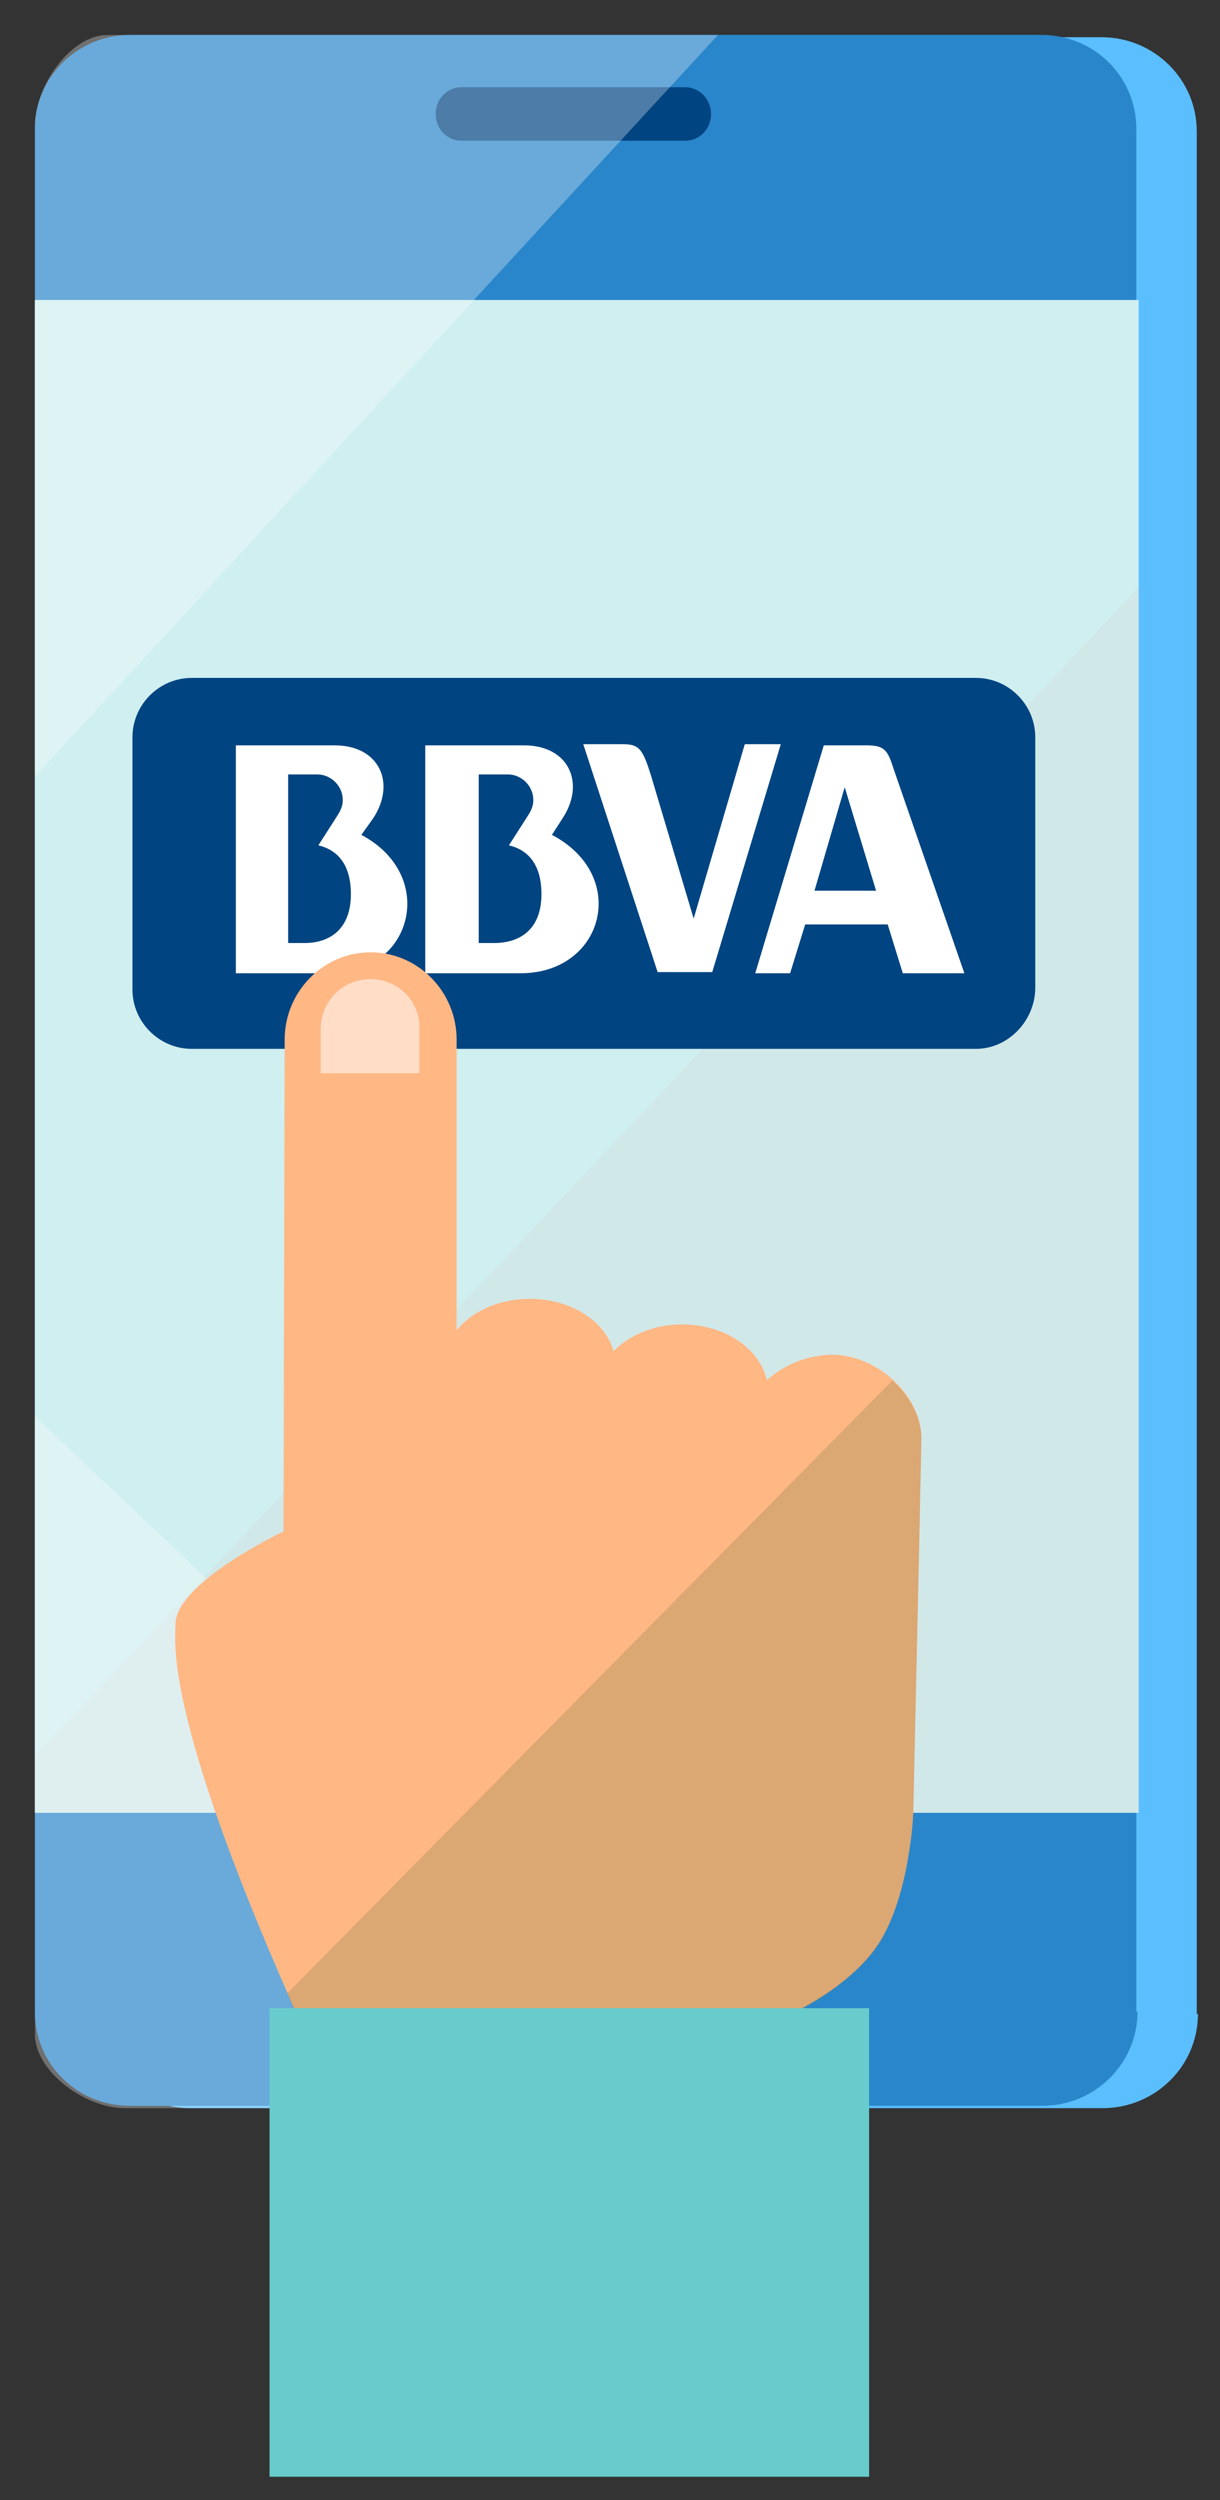 <?xml version="1.0" encoding="utf-8"?>
<!-- Generator: Adobe Illustrator 23.0.1, SVG Export Plug-In . SVG Version: 6.00 Build 0)  -->
<svg version="1.1" id="Capa_1" xmlns="http://www.w3.org/2000/svg" xmlns:xlink="http://www.w3.org/1999/xlink" x="0px" y="0px"
	 viewBox="0 0 105 215" style="enable-background:new 0 0 105 215;" xml:space="preserve">
<rect x="0" y="0" width="105" height="215" fill="#333333" stroke="none"/>
<style type="text/css">
	.st0{clip-path:url(#SVGID_2_);}
	.st1{clip-path:url(#SVGID_4_);}
	.st2{clip-path:url(#SVGID_6_);fill:#5BBEFF;}
	.st3{clip-path:url(#SVGID_6_);fill:#2A86CA;}
	.st4{clip-path:url(#SVGID_6_);fill:#D0EFF0;}
	.st5{opacity:0.26;clip-path:url(#SVGID_8_);}
	.st6{clip-path:url(#SVGID_10_);fill:#D3D3D3;}
	.st7{clip-path:url(#SVGID_12_);fill:#004481;}
	.st8{opacity:0.3;clip-path:url(#SVGID_12_);}
	.st9{clip-path:url(#SVGID_14_);fill:#FFFFFF;}
	.st10{clip-path:url(#SVGID_16_);fill:#FFFFFF;}
	.st11{clip-path:url(#SVGID_12_);fill:#FFFFFF;}
	.st12{clip-path:url(#SVGID_12_);fill:#FFB784;}
	.st13{opacity:0.39;clip-path:url(#SVGID_18_);}
	.st14{clip-path:url(#SVGID_20_);fill:#A28E58;}
	.st15{clip-path:url(#SVGID_22_);fill:#FFDDC7;}
	.st16{clip-path:url(#SVGID_22_);fill:#68CCCC;}
</style>
<g id="Ilustración_80_1_">
	<g>
		<defs>
			<rect id="SVGID_1_" x="3" y="3" width="100.1" height="210"/>
		</defs>
		<clipPath id="SVGID_2_">
			<use xlink:href="#SVGID_1_"  style="overflow:visible;"/>
		</clipPath>
		<g class="st0">
			<defs>
				<rect id="SVGID_3_" x="3" y="3" width="100.1" height="210"/>
			</defs>
			<clipPath id="SVGID_4_">
				<use xlink:href="#SVGID_3_"  style="overflow:visible;"/>
			</clipPath>
			<g class="st1">
				<defs>
					<rect id="SVGID_5_" x="3" y="3" width="100.1" height="210"/>
				</defs>
				<clipPath id="SVGID_6_">
					<use xlink:href="#SVGID_5_"  style="overflow:visible;"/>
				</clipPath>
				<path class="st2" d="M103.1,173.2c0,4.5-3.7,8.1-8.2,8.1H16.4c-4.6,0-8.2-3.6-8.2-8.1V11.3c0-4.5,3.7-8.1,8.2-8.1h78.4
					c4.5,0,8.2,3.6,8.2,8.1V173.2z"/>
				<path class="st3" d="M97.9,173c0,4.5-3.7,8.1-8.2,8.1H11.2c-4.6,0-8.2-3.6-8.2-8.1V11.1C3,6.6,6.7,3,11.2,3h78.4
					c4.6,0,8.2,3.6,8.2,8.1V173z"/>
				<rect x="3" y="25.8" class="st4" width="95" height="130.1"/>
			</g>
			<g class="st1">
				<defs>
					<rect id="SVGID_7_" x="3" y="25.8" width="95" height="130.1"/>
				</defs>
				<clipPath id="SVGID_8_">
					<use xlink:href="#SVGID_7_"  style="overflow:visible;"/>
				</clipPath>
				<g class="st5">
					<g>
						<defs>
							<rect id="SVGID_9_" x="-15.3" y="23.2" width="139.1" height="148.1"/>
						</defs>
						<clipPath id="SVGID_10_">
							<use xlink:href="#SVGID_9_"  style="overflow:visible;"/>
						</clipPath>
						<polygon class="st6" points="-15.3,170.4 123.8,23.2 123.8,171.3 						"/>
					</g>
				</g>
			</g>
			<g class="st1">
				<defs>
					<rect id="SVGID_11_" x="3" y="3" width="100.1" height="210"/>
				</defs>
				<clipPath id="SVGID_12_">
					<use xlink:href="#SVGID_11_"  style="overflow:visible;"/>
				</clipPath>
				<path class="st7" d="M56.4,169.1c0,4.1-3.1,7.4-7,7.4c-3.9,0-7-3.3-7-7.4c0-4.1,3.1-7.4,7-7.4C53.3,161.7,56.4,165,56.4,169.1"
					/>
				<path class="st7" d="M61.2,9.8c0,1.3-1,2.3-2.2,2.3H39.7c-1.2,0-2.2-1-2.2-2.3c0-1.3,1-2.3,2.2-2.3h19.4
					C60.3,7.6,61.2,8.6,61.2,9.8"/>
				<g class="st8">
					<g>
						<defs>
							<rect id="SVGID_13_" x="3" y="3" width="58.8" height="63.8"/>
						</defs>
						<clipPath id="SVGID_14_">
							<use xlink:href="#SVGID_13_"  style="overflow:visible;"/>
						</clipPath>
						<path class="st9" d="M61.8,3H9.3C6,3,3,7.5,3,10.8v56L61.8,3z"/>
					</g>
				</g>
				<g class="st8">
					<g>
						<defs>
							<rect id="SVGID_15_" x="3" y="121.8" width="63.1" height="59.5"/>
						</defs>
						<clipPath id="SVGID_16_">
							<use xlink:href="#SVGID_15_"  style="overflow:visible;"/>
						</clipPath>
						<path class="st10" d="M3,121.8v53.1c0,3.3,4.4,6.4,7.7,6.4h55.3L3,121.8z"/>
					</g>
				</g>
				<path class="st7" d="M84,90.2H16.5c-2.8,0-5.1-2.3-5.1-5.1V63.4c0-2.8,2.3-5.1,5.1-5.1H84c2.8,0,5.1,2.3,5.1,5.1v21.7
					C89,87.9,86.7,90.2,84,90.2"/>
				<path class="st11" d="M70.1,76.6l2.6-8.9l2.7,8.9H70.1z M76.9,66.1c-0.5-1.6-0.8-2-2.3-2h-3.7l-5.9,19.6h3l1.3-4.2h7.1l1.3,4.2
					h5.3L76.9,66.1z"/>
				<path class="st11" d="M41.2,81.1V66.6h2.5c1.2,0,2.2,1,2.2,2.2c0,0.4-0.1,0.8-0.5,1.4l-1.6,2.5c1.7,0.4,2.8,1.7,2.8,4.2
					c0,2.9-1.7,4.2-4.1,4.2H41.2z M47.5,71.8l0.9-1.4c2-3,0.6-6.3-3.3-6.3h-8.5v19.6h8.2C52,83.7,54.2,75.3,47.5,71.8"/>
				<path class="st11" d="M26.2,81.1h-1.4V66.6h2.5c1.2,0,2.2,1,2.2,2.2c0,0.4-0.1,0.8-0.5,1.4l-1.6,2.5c1.7,0.4,2.8,1.7,2.8,4.2
					C30.2,79.8,28.5,81.1,26.2,81.1 M31.1,71.8l1-1.4c2-3,0.6-6.3-3.3-6.3h-8.5v19.6h8.2C35.5,83.7,37.7,75.3,31.1,71.8"/>
				<path class="st11" d="M56,66.6c-0.7-2.2-1-2.6-2.4-2.6h-3.4l6.4,19.6h4.7l5.9-19.6h-3.1L59.7,79L56,66.6z"/>
				<path class="st12" d="M79.3,123.6l-0.2,9.8v0v0l-0.5,22.4c0,0.5-0.4,7.9-3.3,11.8c-2.5,3.5-9.9,8.6-21.1,8.6l-27.9-1.3
					c-12.3-27.2-11.2-33.6-11.2-35.2c0-3.6,9.3-8,9.3-8l0.1-42.3c0-4.1,3.3-7.5,7.4-7.5c4.1,0,7.4,3.4,7.4,7.5l0,25
					c1.3-1.6,3.6-2.7,6.3-2.7c3.5,0,6.5,1.9,7.2,4.5c1.4-1.4,3.5-2.3,5.9-2.3c3.7,0,6.7,2.1,7.3,4.8c1.4-1.3,3.5-2.2,5.8-2.2
					C76,116.7,79.3,120.4,79.3,123.6"/>
			</g>
			<g class="st1">
				<defs>
					<path id="SVGID_17_" d="M24.6,89.5l-0.2,42.3c0,0-9.3,4.4-9.3,8c0,1.6-1.1,7.9,11.2,35.2l27.9,1.3c11.2,0,18.5-5.1,21.1-8.6
						c2.8-3.9,3.3-11.3,3.3-11.8l0.5-22.4v0v0l0.2-9.8c0-3.2-3.3-6.9-7.4-6.9c-2.4,0-4.5,0.9-5.8,2.2c-0.6-2.7-3.6-4.8-7.3-4.8
						c-2.4,0-4.5,0.9-5.9,2.3c-0.7-2.6-3.7-4.5-7.2-4.5c-2.7,0-5,1.1-6.3,2.7l0-25c0-4.1-3.3-7.5-7.4-7.5
						C27.9,82,24.6,85.3,24.6,89.5"/>
				</defs>
				<clipPath id="SVGID_18_">
					<use xlink:href="#SVGID_17_"  style="overflow:visible;"/>
				</clipPath>
				<g class="st13">
					<g>
						<defs>
							<rect id="SVGID_19_" x="12.1" y="99.2" width="101.4" height="105.2"/>
						</defs>
						<clipPath id="SVGID_20_">
							<use xlink:href="#SVGID_19_"  style="overflow:visible;"/>
						</clipPath>
						<path class="st14" d="M12.1,184.2l84-85l17.4,71.5c0,0-40,32.6-42.7,33.6c-2.8,1-38.2-4.8-38.2-4.8L12.1,184.2z"/>
					</g>
				</g>
			</g>
			<g class="st1">
				<defs>
					<rect id="SVGID_21_" x="3" y="3" width="100.1" height="210"/>
				</defs>
				<clipPath id="SVGID_22_">
					<use xlink:href="#SVGID_21_"  style="overflow:visible;"/>
				</clipPath>
				<path class="st15" d="M36.1,92.3l-8.5,0l0-3.8c0-2.4,1.9-4.3,4.3-4.3c2.3,0,4.3,1.9,4.2,4.3L36.1,92.3z"/>
				<rect x="23.2" y="172.7" class="st16" width="51.6" height="40.3"/>
			</g>
		</g>
	</g>
</g>
</svg>
